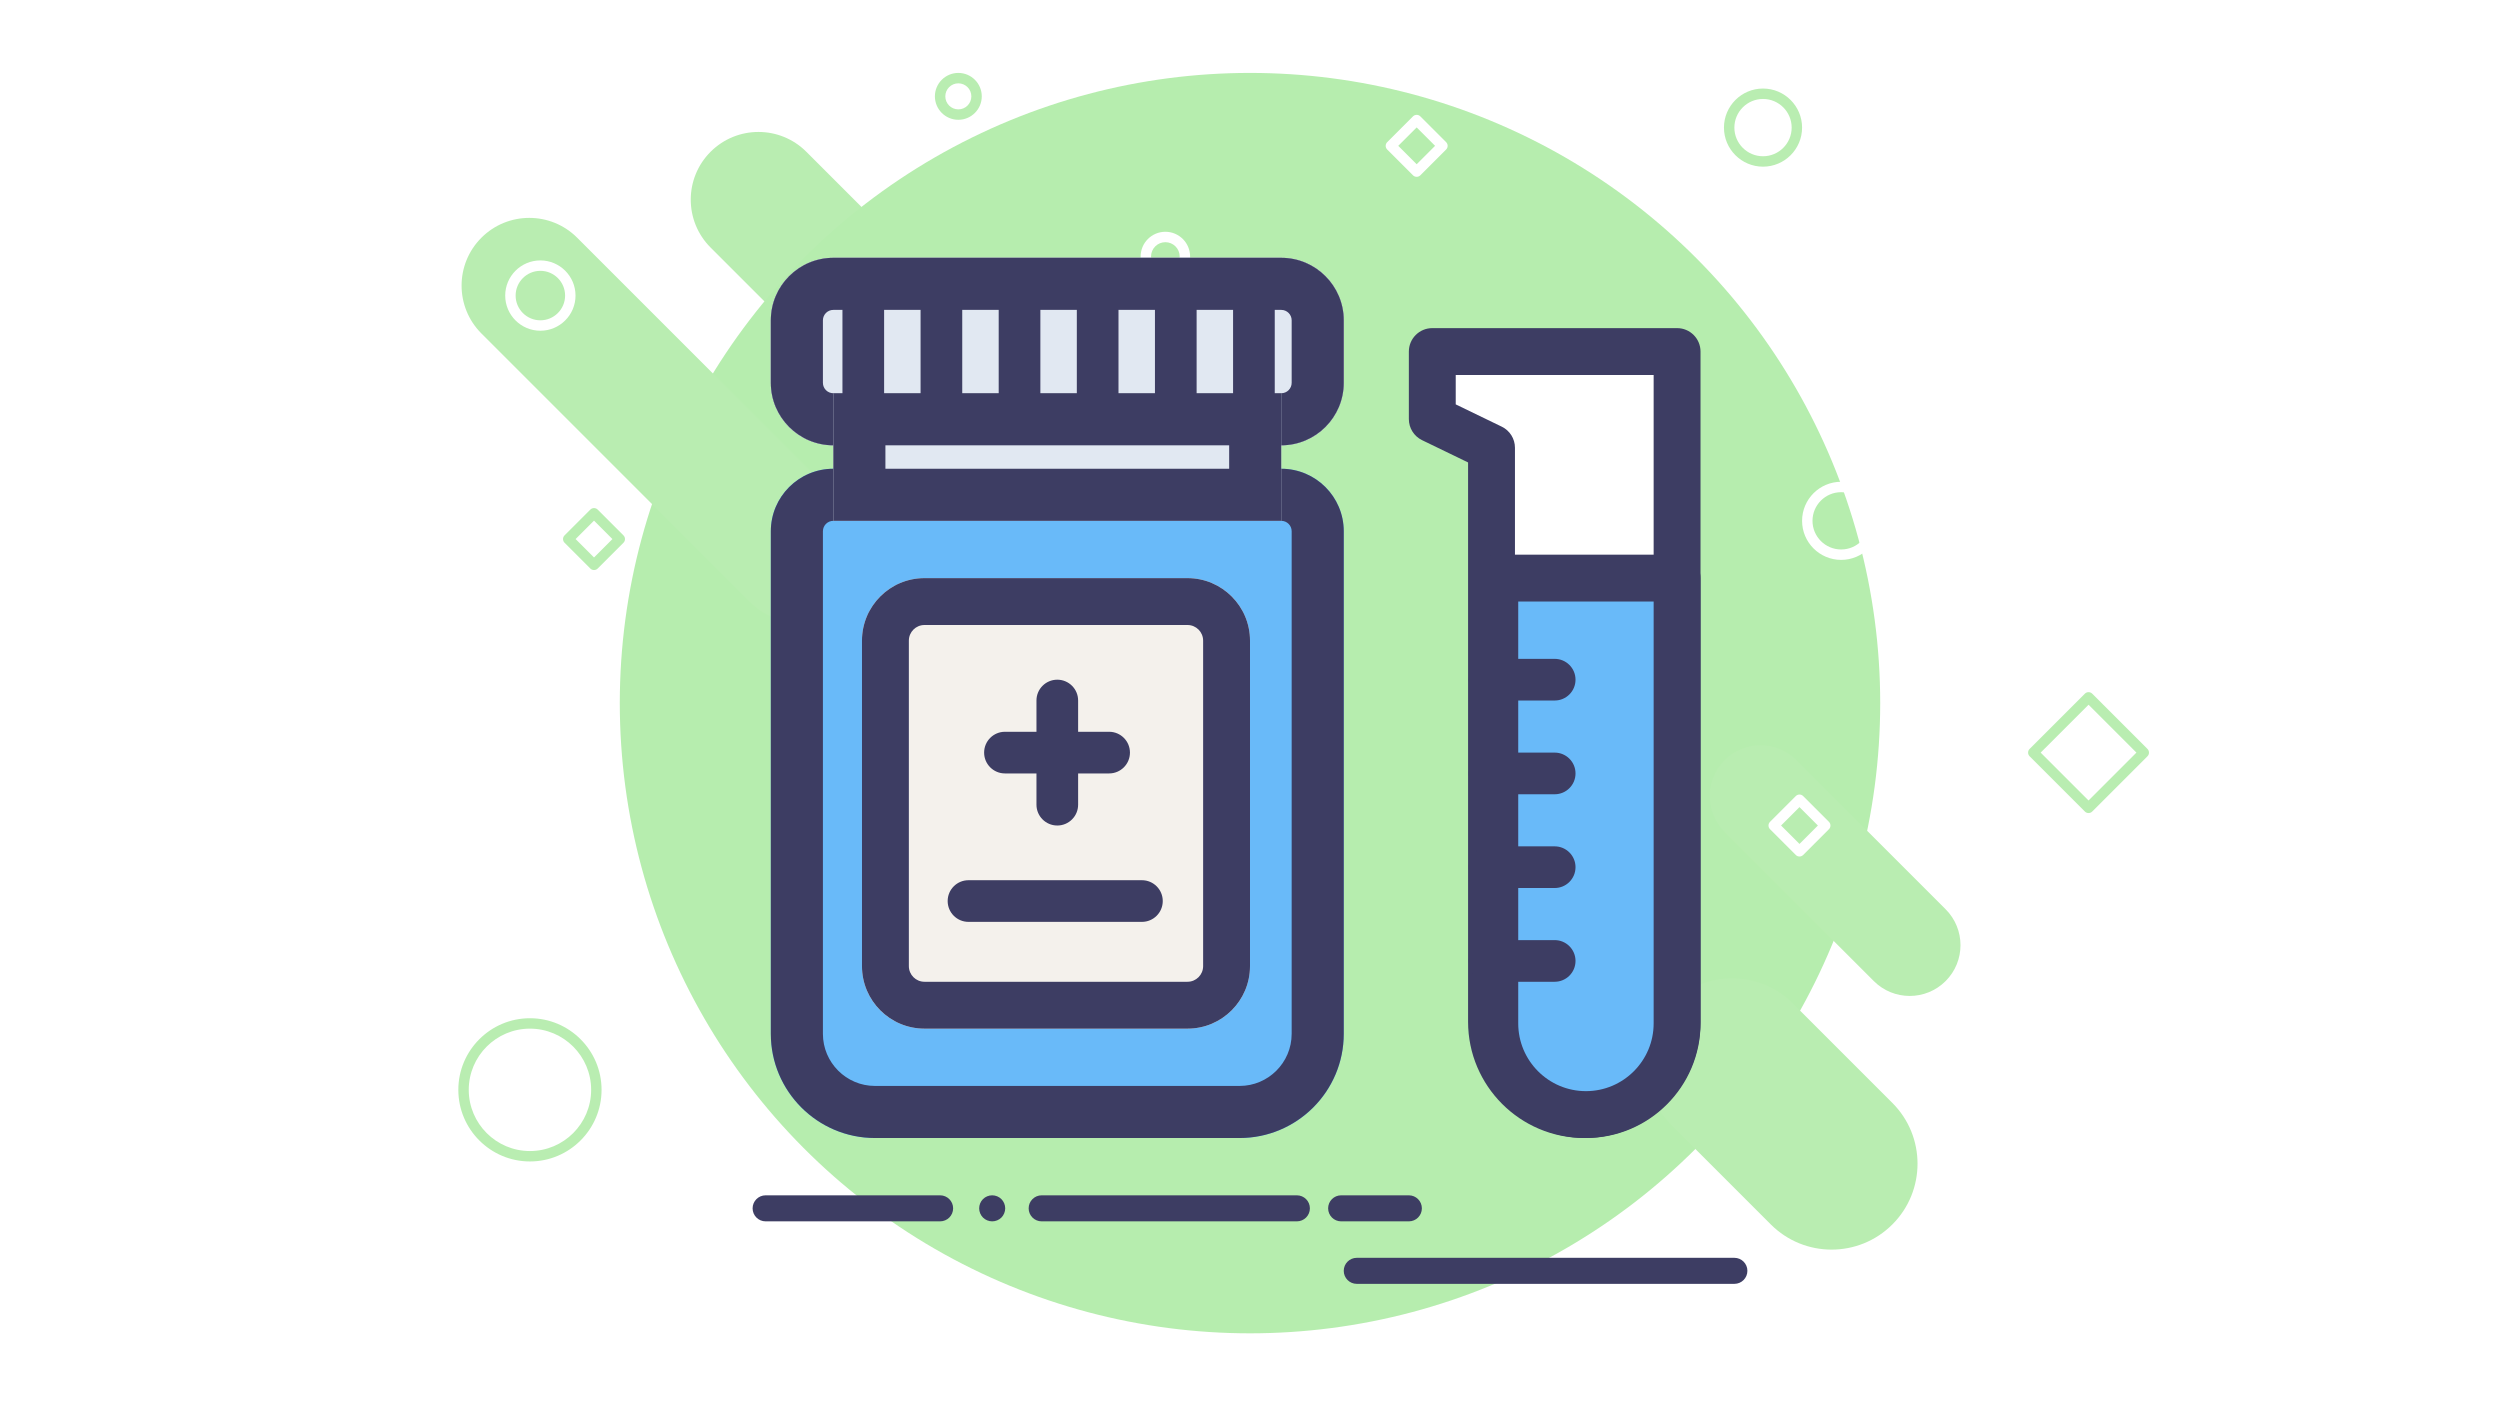 <?xml version="1.0" encoding="utf-8"?>
<!-- Generator: Adobe Illustrator 16.0.0, SVG Export Plug-In . SVG Version: 6.00 Build 0)  -->
<!DOCTYPE svg PUBLIC "-//W3C//DTD SVG 1.1//EN" "http://www.w3.org/Graphics/SVG/1.1/DTD/svg11.dtd">
<svg version="1.1" id="图层_1" xmlns="http://www.w3.org/2000/svg" xmlns:xlink="http://www.w3.org/1999/xlink" x="0px" y="0px"
	 width="960px" height="540px" viewBox="0 0 960 540" enable-background="new 0 0 960 540" xml:space="preserve">
<rect x="0" y="0" width="960" height="540" fill="#808080" stroke="none"/>
<rect fill="none" width="960" height="540"/>
<rect fill="#FFFFFF" width="960" height="540"/>
<path id="矩形_16" fill="#B9EDB1" d="M309.633,58.284L412.87,161.521c10.154,10.153,10.154,26.616,0,36.77l0,0
	c-10.153,10.153-26.616,10.153-36.77,0L272.863,95.053c-10.154-10.154-10.154-26.616,0-36.77l0,0
	C283.017,48.13,299.479,48.13,309.633,58.284z"/>
<circle id="椭圆_1" fill="#B6EDAE" cx="480" cy="270" r="242"/>
<path id="矩形_13" fill="#B9EDB1" d="M688.481,385.335l38.184,38.184c12.888,12.887,12.888,33.781,0,46.669l0,0
	c-12.887,12.887-33.781,12.887-46.669,0l-38.184-38.184c-12.888-12.888-12.888-33.782,0-46.669l0,0
	C654.7,372.447,675.595,372.447,688.481,385.335z"/>
<path id="矩形_15" fill="#B9EDB1" d="M221.633,91.284L324.87,194.521c10.154,10.153,10.154,26.616,0,36.77l0,0
	c-10.153,10.153-26.616,10.153-36.77,0L184.863,128.053c-10.154-10.154-10.154-26.616,0-36.77l0,0
	C195.017,81.13,211.479,81.13,221.633,91.284z"/>
<path id="矩形_14" fill="#B9EDB1" d="M689.844,291.881l57.275,57.275c7.615,7.615,7.615,19.962,0,27.577l0,0
	c-7.615,7.615-19.962,7.615-27.577,0l-57.275-57.275c-7.615-7.615-7.615-19.962,0-27.577l0,0
	C669.882,284.266,682.229,284.266,689.844,291.881z"/>
<path fill="#3D3D63" d="M498,469h-98c-2.761,0-5-2.238-5-5s2.239-5,5-5h98c2.762,0,5,2.238,5,5S500.762,469,498,469z"/>
<path fill="#3D3D63" d="M666,493H521c-2.762,0-5-2.238-5-5s2.238-5,5-5h145c2.762,0,5,2.238,5,5S668.762,493,666,493z"/>
<path fill="#3D3D63" d="M361,469h-67c-2.761,0-5-2.238-5-5s2.239-5,5-5h67c2.761,0,5,2.238,5,5S363.761,469,361,469z"/>
<path fill="#3D3D63" d="M541,469h-26c-2.762,0-5-2.238-5-5s2.238-5,5-5h26c2.762,0,5,2.238,5,5S543.762,469,541,469z"/>
<path fill="#3D3D63" d="M381,469c-1.32,0-2.6-0.53-3.54-1.46c-0.93-0.94-1.46-2.23-1.46-3.54c0-1.311,0.53-2.601,1.46-3.54
	c0.93-0.93,2.22-1.46,3.54-1.46c1.32,0,2.61,0.53,3.54,1.46c0.93,0.939,1.46,2.229,1.46,3.54c0,1.31-0.53,2.6-1.46,3.54
	C383.61,468.47,382.32,469,381,469z"/>
<g id="组_687">
	<path fill="#B9EDB1" d="M802,312.213c-0.512,0-1.023-0.195-1.414-0.586l-21.213-21.213c-0.781-0.781-0.781-2.047,0-2.828
		l21.213-21.213c0.781-0.781,2.047-0.781,2.828,0l21.213,21.213c0.781,0.781,0.781,2.047,0,2.828l-21.213,21.213
		C803.023,312.018,802.512,312.213,802,312.213z M783.615,289L802,307.385L820.385,289L802,270.615L783.615,289z"/>
	<path fill="#B9EDB1" d="M228.101,218.899c-0.512,0-1.024-0.195-1.414-0.586l-9.899-9.899c-0.781-0.781-0.781-2.047,0-2.828
		l9.899-9.899c0.78-0.781,2.048-0.781,2.828,0l9.899,9.899c0.781,0.781,0.781,2.047,0,2.828l-9.899,9.899
		C229.125,218.704,228.613,218.899,228.101,218.899z M221.03,207l7.071,7.071l7.071-7.071l-7.071-7.071L221.03,207z"/>
	<path fill="#FFFFFF" d="M691,328.9c-0.53,0-1.039-0.211-1.414-0.586l-9.899-9.9c-0.781-0.781-0.781-2.047,0-2.828l9.899-9.899
		c0.781-0.781,2.047-0.781,2.828,0l9.899,9.899c0.781,0.781,0.781,2.047,0,2.828l-9.899,9.9C692.039,328.689,691.53,328.9,691,328.9
		z M683.929,317l7.071,7.072l7.071-7.072L691,309.929L683.929,317z"/>
	<path fill="#FFFFFF" d="M544,67.9c-0.512,0-1.023-0.195-1.414-0.586l-9.899-9.899c-0.781-0.781-0.781-2.047,0-2.828l9.899-9.899
		c0.781-0.781,2.047-0.781,2.828,0l9.899,9.899c0.781,0.781,0.781,2.047,0,2.828l-9.899,9.899C545.023,67.705,544.512,67.9,544,67.9
		z M536.929,56L544,63.071L551.071,56L544,48.93L536.929,56z"/>
	<g id="椭圆_9" transform="translate(176 391)">
		<circle fill="#FFFFFF" cx="27.5" cy="27.5" r="27.5"/>
		<path fill="#B9EDB1" d="M27.5,55C12.336,55,0,42.663,0,27.5S12.336,0,27.5,0S55,12.337,55,27.5S42.664,55,27.5,55z M27.5,4
			C14.542,4,4,14.542,4,27.5S14.542,51,27.5,51S51,40.458,51,27.5S40.458,4,27.5,4z"/>
	</g>
	<g id="椭圆_10" transform="translate(194 100)">
		<circle fill="none" cx="13.5" cy="13.5" r="13.5"/>
		<path fill="#FFFFFF" d="M13.5,27C6.056,27,0,20.944,0,13.5S6.056,0,13.5,0S27,6.056,27,13.5S20.944,27,13.5,27z M13.5,4
			C8.262,4,4,8.262,4,13.5S8.262,23,13.5,23s9.5-4.262,9.5-9.5S18.738,4,13.5,4z"/>
	</g>
	<g id="椭圆_12" transform="translate(438 89)">
		<circle fill="none" cx="9.5" cy="9.5" r="9.5"/>
		<path fill="#FFFFFF" d="M9.5,19C4.262,19,0,14.738,0,9.5S4.262,0,9.5,0S19,4.262,19,9.5S14.738,19,9.5,19z M9.5,4
			C6.467,4,4,6.467,4,9.5S6.467,15,9.5,15S15,12.533,15,9.5S12.533,4,9.5,4z"/>
	</g>
	<g id="椭圆_13" transform="translate(662 34)">
		<circle fill="none" cx="15" cy="15" r="15"/>
		<path fill="#B9EDB1" d="M15,30C6.729,30,0,23.271,0,15S6.729,0,15,0s15,6.729,15,15S23.271,30,15,30z M15,4C8.935,4,4,8.935,4,15
			s4.935,11,11,11s11-4.935,11-11S21.065,4,15,4z"/>
	</g>
	<g id="椭圆_15" transform="translate(359 28)">
		<circle fill="none" cx="9" cy="9" r="9"/>
		<path fill="#B9EDB1" d="M9,18c-4.962,0-9-4.038-9-9s4.038-9,9-9s9,4.038,9,9S13.962,18,9,18z M9,4C6.243,4,4,6.243,4,9
			s2.243,5,5,5s5-2.243,5-5S11.757,4,9,4z"/>
	</g>
	<g id="椭圆_14" transform="translate(692 185)">
		<circle fill="none" cx="15" cy="15" r="15"/>
		<path fill="#FFFFFF" d="M15,30C6.729,30,0,23.271,0,15S6.729,0,15,0s15,6.729,15,15S23.271,30,15,30z M15,4C8.935,4,4,8.935,4,15
			s4.935,11,11,11s11-4.935,11-11S21.065,4,15,4z"/>
	</g>
</g>
<g id="矩形_99" transform="translate(296 180)">
	<path fill="#69BAF9" d="M24,0h172c13.255,0,24,10.745,24,24v193c0,22.092-17.908,40-40,40H40c-22.091,0-40-17.908-40-40V24
		C0,10.745,10.745,0,24,0z"/>
	<path fill="#3D3D63" d="M180,257H40c-22.056,0-40-17.944-40-40V24C0,10.766,10.766,0,24,0h172c13.233,0,24,10.766,24,24v193
		C220,239.056,202.056,257,180,257z M24,20c-2.206,0-4,1.794-4,4v193c0,11.028,8.972,20,20,20h140c11.028,0,20-8.972,20-20V24
		c0-2.206-1.794-4-4-4H24z"/>
</g>
<g id="矩形_100" transform="translate(296 99)">
	<path fill="#E1E8F2" d="M24,0h172c13.255,0,24,10.745,24,24v24c0,13.255-10.745,24-24,24H24C10.745,72,0,61.255,0,48V24
		C0,10.745,10.745,0,24,0z"/>
	<path fill="#3D3D63" d="M196,72H24C10.766,72,0,61.234,0,48V24C0,10.766,10.766,0,24,0h172c13.233,0,24,10.766,24,24v24
		C220,61.234,209.233,72,196,72z M24,20c-2.206,0-4,1.794-4,4v24c0,2.206,1.794,4,4,4h172c2.206,0,4-1.794,4-4V24
		c0-2.206-1.794-4-4-4H24z"/>
</g>
<g id="矩形_103" transform="translate(296 99)">
	<path fill="#E1E8F2" d="M24,0h172c13.255,0,24,10.745,24,24v24c0,13.255-10.745,24-24,24H24C10.745,72,0,61.255,0,48V24
		C0,10.745,10.745,0,24,0z"/>
	<path fill="#3D3D63" d="M196,72H24C10.766,72,0,61.234,0,48V24C0,10.766,10.766,0,24,0h172c13.233,0,24,10.766,24,24v24
		C220,61.234,209.233,72,196,72z M24,20c-2.206,0-4,1.794-4,4v24c0,2.206,1.794,4,4,4h172c2.206,0,4-1.794,4-4V24
		c0-2.206-1.794-4-4-4H24z"/>
</g>
<g id="矩形_102" transform="translate(320 151)">
	<rect fill="#E1E8F2" width="172" height="49"/>
	<path fill="#3D3D63" d="M172,49H0V0h172V49z M20,29h132v-9H20V29z"/>
</g>
<rect x="323.5" y="101.5" fill="#3D3D63" width="16" height="68"/>
<rect x="353.5" y="101.5" fill="#3D3D63" width="16" height="68"/>
<rect x="383.5" y="101.5" fill="#3D3D63" width="16" height="68"/>
<rect x="413.5" y="101.5" fill="#3D3D63" width="16" height="68"/>
<rect x="443.5" y="101.5" fill="#3D3D63" width="16" height="68"/>
<rect x="473.5" y="101.5" fill="#3D3D63" width="16" height="68"/>
<g id="矩形_104" transform="translate(331 222)">
	<path fill="#F4F1EC" d="M24,0h101c13.255,0,24,10.745,24,24v125c0,13.255-10.745,24-24,24H24c-13.255,0-24-10.745-24-24V24
		C0,10.745,10.745,0,24,0z"/>
	<path fill="#3D3D63" d="M125,173H24c-13.233,0-24-10.767-24-24V24C0,10.767,10.767,0,24,0h101c13.233,0,24,10.767,24,24v125
		C149,162.233,138.233,173,125,173z M24,18c-3.309,0-6,2.691-6,6v125c0,3.309,2.691,6,6,6h101c3.309,0,6-2.691,6-6V24
		c0-3.309-2.691-6-6-6H24z"/>
</g>
<path fill="#3D3D63" d="M425.903,297h-40c-4.418,0-8-3.582-8-8s3.582-8,8-8h40c4.418,0,8,3.582,8,8S430.322,297,425.903,297z"/>
<path fill="#3D3D63" d="M438.5,354h-66.597c-4.418,0-8-3.582-8-8s3.582-8,8-8H438.5c4.418,0,8,3.582,8,8S442.918,354,438.5,354z"/>
<path fill="#3D3D63" d="M406,317c-4.418,0-8-3.582-8-8v-40c0-4.418,3.582-8,8-8s8,3.582,8,8v40C414,313.418,410.418,317,406,317z"/>
<g>
	<path id="联合_10_1_" fill="#FFFFFF" d="M572.742,392.371V171.937L550,160.924V135h94v257.371
		C644,412.049,628.048,428,608.371,428C588.693,428,572.742,412.049,572.742,392.371z"/>
	<path fill="#3D3D63" d="M608.371,437c-24.608,0-44.629-20.021-44.629-44.629V177.579l-17.665-8.555
		c-3.104-1.503-5.077-4.65-5.077-8.1V135c0-4.971,4.029-9,9-9h94c4.971,0,9,4.029,9,9v257.371C653,416.979,632.979,437,608.371,437z
		 M559,155.282l17.665,8.555c3.104,1.503,5.077,4.65,5.077,8.1v220.434c0,14.684,11.945,26.629,26.629,26.629
		S635,407.055,635,392.371V144h-76V155.282z"/>
</g>
<g>
	<path id="矩形_108_1_" fill="#69BAF9" d="M574,222h70l0,0v171c0,19.33-15.67,35-35,35l0,0l0,0c-19.33,0-35-15.67-35-35l0,0V222
		L574,222z"/>
	<path fill="#3D3D63" d="M609,437c-24.262,0-44-19.738-44-44V222c0-4.971,4.029-9,9-9h70c4.971,0,9,4.029,9,9v171
		C653,417.262,633.262,437,609,437z M583,231v162c0,14.337,11.663,26,26,26s26-11.663,26-26V231H583z"/>
</g>
<path fill="#3D3D63" d="M597,269h-25c-4.418,0-8-3.582-8-8s3.582-8,8-8h25c4.418,0,8,3.582,8,8S601.418,269,597,269z"/>
<path fill="#3D3D63" d="M597,305h-25c-4.418,0-8-3.582-8-8s3.582-8,8-8h25c4.418,0,8,3.582,8,8S601.418,305,597,305z"/>
<path fill="#3D3D63" d="M597,341h-25c-4.418,0-8-3.582-8-8s3.582-8,8-8h25c4.418,0,8,3.582,8,8S601.418,341,597,341z"/>
<path fill="#3D3D63" d="M597,377h-25c-4.418,0-8-3.582-8-8s3.582-8,8-8h25c4.418,0,8,3.582,8,8S601.418,377,597,377z"/>
</svg>

